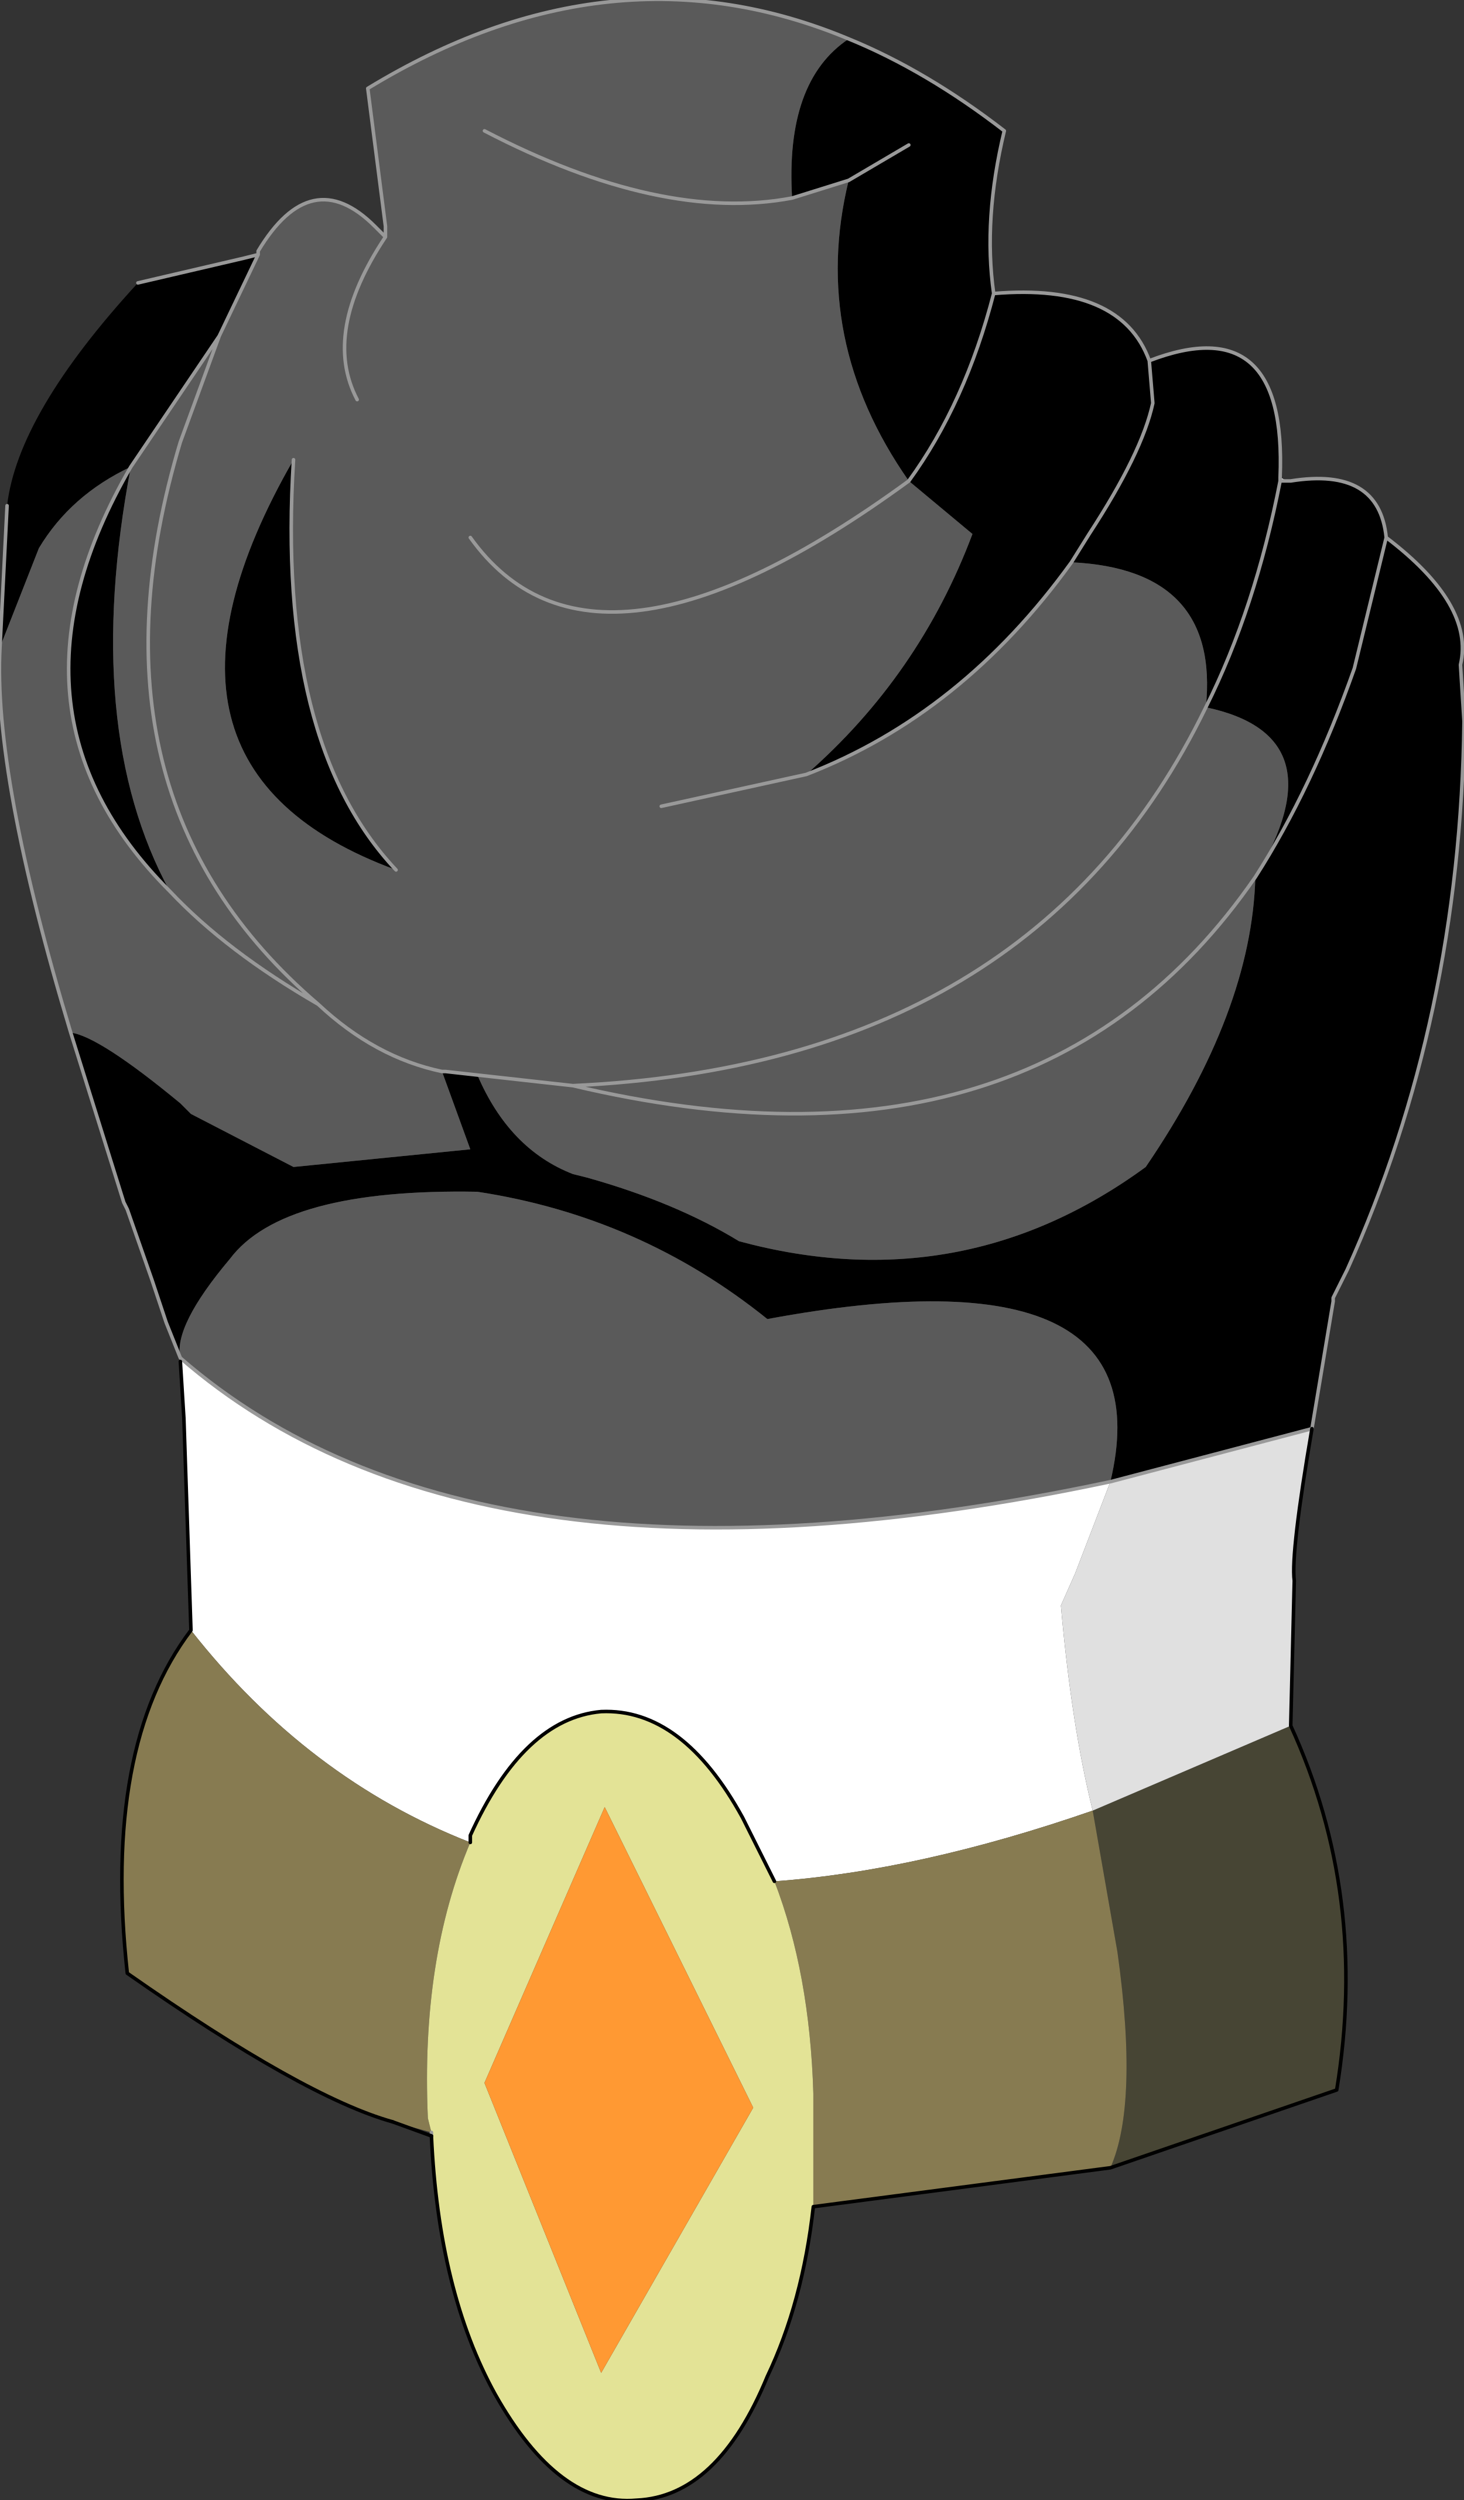 <?xml version="1.0" encoding="UTF-8" standalone="no"?>
<svg xmlns:xlink="http://www.w3.org/1999/xlink" height="35.35px" width="20.7px" xmlns="http://www.w3.org/2000/svg">
  <rect width="100%" height="100%" fill="#333333" stroke="none"/>
  <g transform="matrix(1.0, 0.0, 0.0, 1.0, 10.35, 14.05)">
    <path d="M7.75 -7.25 L7.75 -7.3 7.85 -7.25 7.75 -7.25" fill="#f2f2f2" fill-rule="evenodd" stroke="none"/>
    <path d="M-7.65 9.0 L-6.5 8.95 -7.65 9.0 -7.75 6.0 -7.8 5.2 -7.8 5.15 -8.0 4.65 -7.8 5.15 Q-3.6 8.8 5.35 6.9 L4.85 8.2 4.65 8.65 Q4.8 10.35 5.1 11.55 2.65 12.4 0.6 12.55 L0.15 11.65 Q-0.7 10.1 -1.85 10.15 -2.95 10.25 -3.7 11.9 L-3.7 12.0 Q-6.0 11.1 -7.65 9.0" fill="#ffffff" fill-rule="evenodd" stroke="none"/>
    <path d="M-7.8 5.2 L-7.8 5.15 -7.8 5.2" fill="#3c4147" fill-rule="evenodd" stroke="none"/>
    <path d="M7.9 10.35 Q9.0 12.75 8.55 15.5 L5.35 16.6 Q5.75 15.7 5.45 13.55 L5.1 11.55 7.9 10.35" fill="#474534" fill-rule="evenodd" stroke="none"/>
    <path d="M5.35 16.6 L1.15 17.15 1.15 16.7 1.15 15.55 Q1.1 13.85 0.6 12.55 2.65 12.4 5.1 11.55 L5.45 13.55 Q5.75 15.7 5.35 16.6 M-4.8 15.95 Q-6.05 15.6 -8.55 13.85 -8.9 10.65 -7.65 9.0 -6.0 11.1 -3.7 12.0 -4.4 13.65 -4.3 15.9 L-4.25 16.1 -4.8 15.95" fill="#877b51" fill-rule="evenodd" stroke="none"/>
    <path d="M1.15 17.15 Q1.0 18.5 0.5 19.55 -0.2 21.25 -1.35 21.3 -2.45 21.4 -3.35 19.8 -4.15 18.35 -4.25 16.15 L-4.25 16.1 -4.3 15.9 Q-4.4 13.65 -3.7 12.0 L-3.7 11.9 Q-2.95 10.25 -1.85 10.15 -0.7 10.1 0.15 11.65 L0.6 12.55 Q1.1 13.85 1.15 15.55 L1.15 16.7 1.15 17.15 M-1.85 19.5 L0.3 15.75 -1.8 11.5 -3.5 15.4 -1.85 19.5" fill="#e3e396" fill-rule="evenodd" stroke="none"/>
    <path d="M8.2 6.15 Q7.9 7.9 7.95 8.3 L7.9 10.35 5.1 11.55 Q4.8 10.35 4.65 8.65 L4.85 8.2 5.35 6.9 8.2 6.15" fill="#e0e0e0" fill-rule="evenodd" stroke="none"/>
    <path d="M7.75 -7.3 L7.75 -7.25 Q7.4 -5.45 6.7 -4.05 7.4 -5.45 7.75 -7.25 L7.85 -7.25 7.9 -7.25 Q9.15 -7.45 9.25 -6.45 10.5 -5.5 10.3 -4.65 L10.35 -3.85 Q10.3 0.35 8.7 3.9 L8.5 4.3 8.5 4.35 8.2 6.15 5.35 6.9 Q6.15 3.55 0.5 4.6 -1.3 3.15 -3.6 2.8 -6.35 2.75 -7.1 3.75 -7.9 4.7 -7.8 5.15 L-8.0 4.65 -8.2 4.05 -8.55 3.05 -8.6 2.95 -9.35 0.55 Q-8.95 0.6 -7.8 1.55 L-7.65 1.7 -6.2 2.45 -3.7 2.2 -4.1 1.1 -4.05 1.1 -3.6 1.15 Q-3.15 2.2 -2.25 2.55 L-2.05 2.6 Q-0.8 2.95 0.1 3.5 3.25 4.35 5.85 2.45 7.35 0.25 7.4 -1.65 8.6 -3.65 6.7 -4.05 6.9 -6.0 4.8 -6.1 L5.05 -6.5 Q5.8 -7.65 5.95 -8.35 L5.9 -8.95 5.95 -8.35 Q5.8 -7.65 5.05 -6.5 L4.8 -6.1 Q3.25 -3.95 1.05 -3.1 2.65 -4.5 3.4 -6.5 L2.5 -7.25 Q1.1 -9.25 1.65 -11.5 L2.5 -12.0 1.65 -11.5 0.85 -11.25 Q0.75 -12.9 1.65 -13.5 2.75 -13.05 3.85 -12.2 3.55 -10.95 3.7 -9.9 5.5 -10.05 5.9 -8.95 7.85 -9.7 7.75 -7.3 M-10.35 -4.9 L-10.25 -6.9 Q-10.1 -8.2 -8.4 -10.05 L-6.9 -10.4 -6.7 -10.45 -7.25 -9.3 -8.5 -7.45 Q-9.35 -7.05 -9.8 -6.3 L-10.35 -4.9 M3.7 -9.9 Q3.3 -8.35 2.5 -7.25 3.3 -8.35 3.7 -9.9 M9.25 -6.45 L8.8 -4.6 Q8.2 -2.9 7.4 -1.65 8.2 -2.9 8.8 -4.6 L9.25 -6.45 M-8.5 -7.45 Q-9.2 -3.75 -7.95 -1.45 -10.5 -4.0 -8.5 -7.45 M-4.75 -1.75 Q-8.7 -3.2 -6.2 -7.55 -6.45 -3.55 -4.75 -1.75" fill="#000000" fill-rule="evenodd" stroke="none"/>
    <path d="M4.8 -6.1 Q6.9 -6.0 6.7 -4.05 8.6 -3.65 7.4 -1.65 7.35 0.25 5.85 2.45 3.25 4.35 0.1 3.5 -0.8 2.95 -2.05 2.6 L-2.25 2.55 Q-3.15 2.2 -3.6 1.15 L-4.05 1.1 -4.1 1.1 -3.7 2.2 -6.2 2.45 -7.65 1.7 -7.8 1.55 Q-8.95 0.6 -9.35 0.55 -10.45 -3.1 -10.35 -4.9 L-9.8 -6.3 Q-9.35 -7.05 -8.5 -7.45 L-7.25 -9.3 -6.7 -10.45 -6.7 -10.5 Q-5.95 -11.75 -5.05 -10.85 L-4.9 -10.7 -4.9 -10.85 -5.15 -12.8 Q-1.7 -14.9 1.65 -13.5 0.75 -12.9 0.85 -11.25 L1.65 -11.5 Q1.1 -9.25 2.5 -7.25 L3.4 -6.5 Q2.65 -4.5 1.05 -3.1 3.25 -3.95 4.8 -6.1 M-3.5 -12.2 Q-1.0 -10.9 0.85 -11.25 -1.0 -10.9 -3.5 -12.2 M-7.8 5.15 Q-7.9 4.7 -7.1 3.75 -6.35 2.75 -3.6 2.8 -1.3 3.15 0.5 4.6 6.15 3.55 5.35 6.9 -3.6 8.8 -7.8 5.15 M-7.95 -1.45 Q-9.2 -3.75 -8.5 -7.45 -10.5 -4.0 -7.95 -1.45 -7.15 -0.6 -5.85 0.15 -9.3 -2.8 -7.8 -7.8 L-7.25 -9.3 -7.8 -7.8 Q-9.3 -2.8 -5.85 0.15 -7.15 -0.6 -7.95 -1.45 M-6.2 -7.55 Q-8.7 -3.2 -4.75 -1.75 -6.45 -3.55 -6.2 -7.55 M6.7 -4.05 Q4.25 1.0 -2.25 1.3 L-3.6 1.15 -2.25 1.3 Q4.25 1.0 6.7 -4.05 M-5.3 -8.4 Q-5.8 -9.35 -4.9 -10.7 -5.8 -9.35 -5.3 -8.4 M-5.85 0.15 Q-5.05 0.9 -4.1 1.1 -5.05 0.9 -5.85 0.15 M7.4 -1.65 Q4.3 2.85 -2.25 1.3 4.3 2.85 7.4 -1.65 M-3.7 -6.45 Q-1.95 -4.0 2.5 -7.25 -1.95 -4.0 -3.7 -6.45 M-1.0 -2.65 L1.05 -3.1 -1.0 -2.65" fill="#5a5a5a" fill-rule="evenodd" stroke="none"/>
    <path d="M-1.85 19.5 L-3.5 15.4 -1.8 11.5 0.3 15.75 -1.85 19.5" fill="#ff9933" fill-rule="evenodd" stroke="none"/>
    <path d="M7.75 -7.25 L7.75 -7.3 Q7.85 -9.7 5.9 -8.95 L5.95 -8.35 Q5.8 -7.65 5.05 -6.5 L4.8 -6.1 Q3.25 -3.95 1.05 -3.1 L-1.0 -2.65 M6.7 -4.05 Q7.4 -5.45 7.75 -7.25 L7.85 -7.25 7.9 -7.25 Q9.15 -7.45 9.25 -6.45 10.5 -5.5 10.3 -4.65 L10.35 -3.85 Q10.3 0.35 8.7 3.9 L8.5 4.3 8.5 4.35 8.2 6.15 5.35 6.9 Q-3.6 8.8 -7.8 5.15 L-8.0 4.65 -8.2 4.05 -8.55 3.05 -8.6 2.95 -9.35 0.55 Q-10.45 -3.1 -10.35 -4.9 L-10.25 -6.9 M-8.4 -10.05 L-6.9 -10.4 -6.7 -10.45 -6.7 -10.5 Q-5.95 -11.75 -5.05 -10.85 L-4.9 -10.7 -4.9 -10.85 -5.15 -12.8 Q-1.7 -14.9 1.65 -13.5 2.75 -13.05 3.85 -12.2 3.55 -10.95 3.7 -9.9 5.5 -10.05 5.9 -8.95 M2.5 -7.25 Q3.3 -8.35 3.7 -9.9 M1.65 -11.5 L2.5 -12.0 M0.85 -11.25 L1.65 -11.5 M7.4 -1.65 Q8.2 -2.9 8.8 -4.6 L9.25 -6.45 M-3.6 1.15 L-4.05 1.1 -4.1 1.1 Q-5.05 0.9 -5.85 0.15 -9.3 -2.8 -7.8 -7.8 L-7.25 -9.3 -6.7 -10.45 M0.85 -11.25 Q-1.0 -10.9 -3.5 -12.2 M-8.5 -7.45 L-7.25 -9.3 M-7.95 -1.45 Q-7.15 -0.6 -5.85 0.15 M-8.5 -7.45 Q-10.5 -4.0 -7.95 -1.45 M-6.2 -7.55 Q-6.45 -3.55 -4.75 -1.75 M-4.9 -10.7 Q-5.8 -9.35 -5.3 -8.4 M-3.6 1.15 L-2.25 1.3 Q4.25 1.0 6.7 -4.05 M-4.25 16.1 L-4.25 16.15 M2.5 -7.25 Q-1.95 -4.0 -3.7 -6.45 M-2.25 1.3 Q4.3 2.85 7.4 -1.65" fill="none" stroke="#999999" stroke-linecap="round" stroke-linejoin="round" stroke-width="0.05"/>
    <path d="M8.2 6.15 Q7.9 7.9 7.95 8.3 L7.9 10.35 Q9.0 12.75 8.55 15.5 L5.35 16.6 1.15 17.15 Q1.0 18.5 0.5 19.55 -0.2 21.25 -1.35 21.3 -2.45 21.4 -3.35 19.8 -4.15 18.35 -4.25 16.15 M-4.8 15.95 Q-6.05 15.6 -8.55 13.85 -8.9 10.65 -7.65 9.0 L-7.75 6.0 -7.8 5.2 M-3.7 12.0 L-3.7 11.9 Q-2.95 10.25 -1.85 10.15 -0.7 10.1 0.15 11.65 L0.6 12.55" fill="none" stroke="#000000" stroke-linecap="round" stroke-linejoin="round" stroke-width="0.05"/>
    <path d="M-4.25 16.15 L-4.8 15.95" fill="none" stroke="#000000" stroke-linecap="round" stroke-linejoin="round" stroke-width="0.05"/>
  </g>
</svg>
